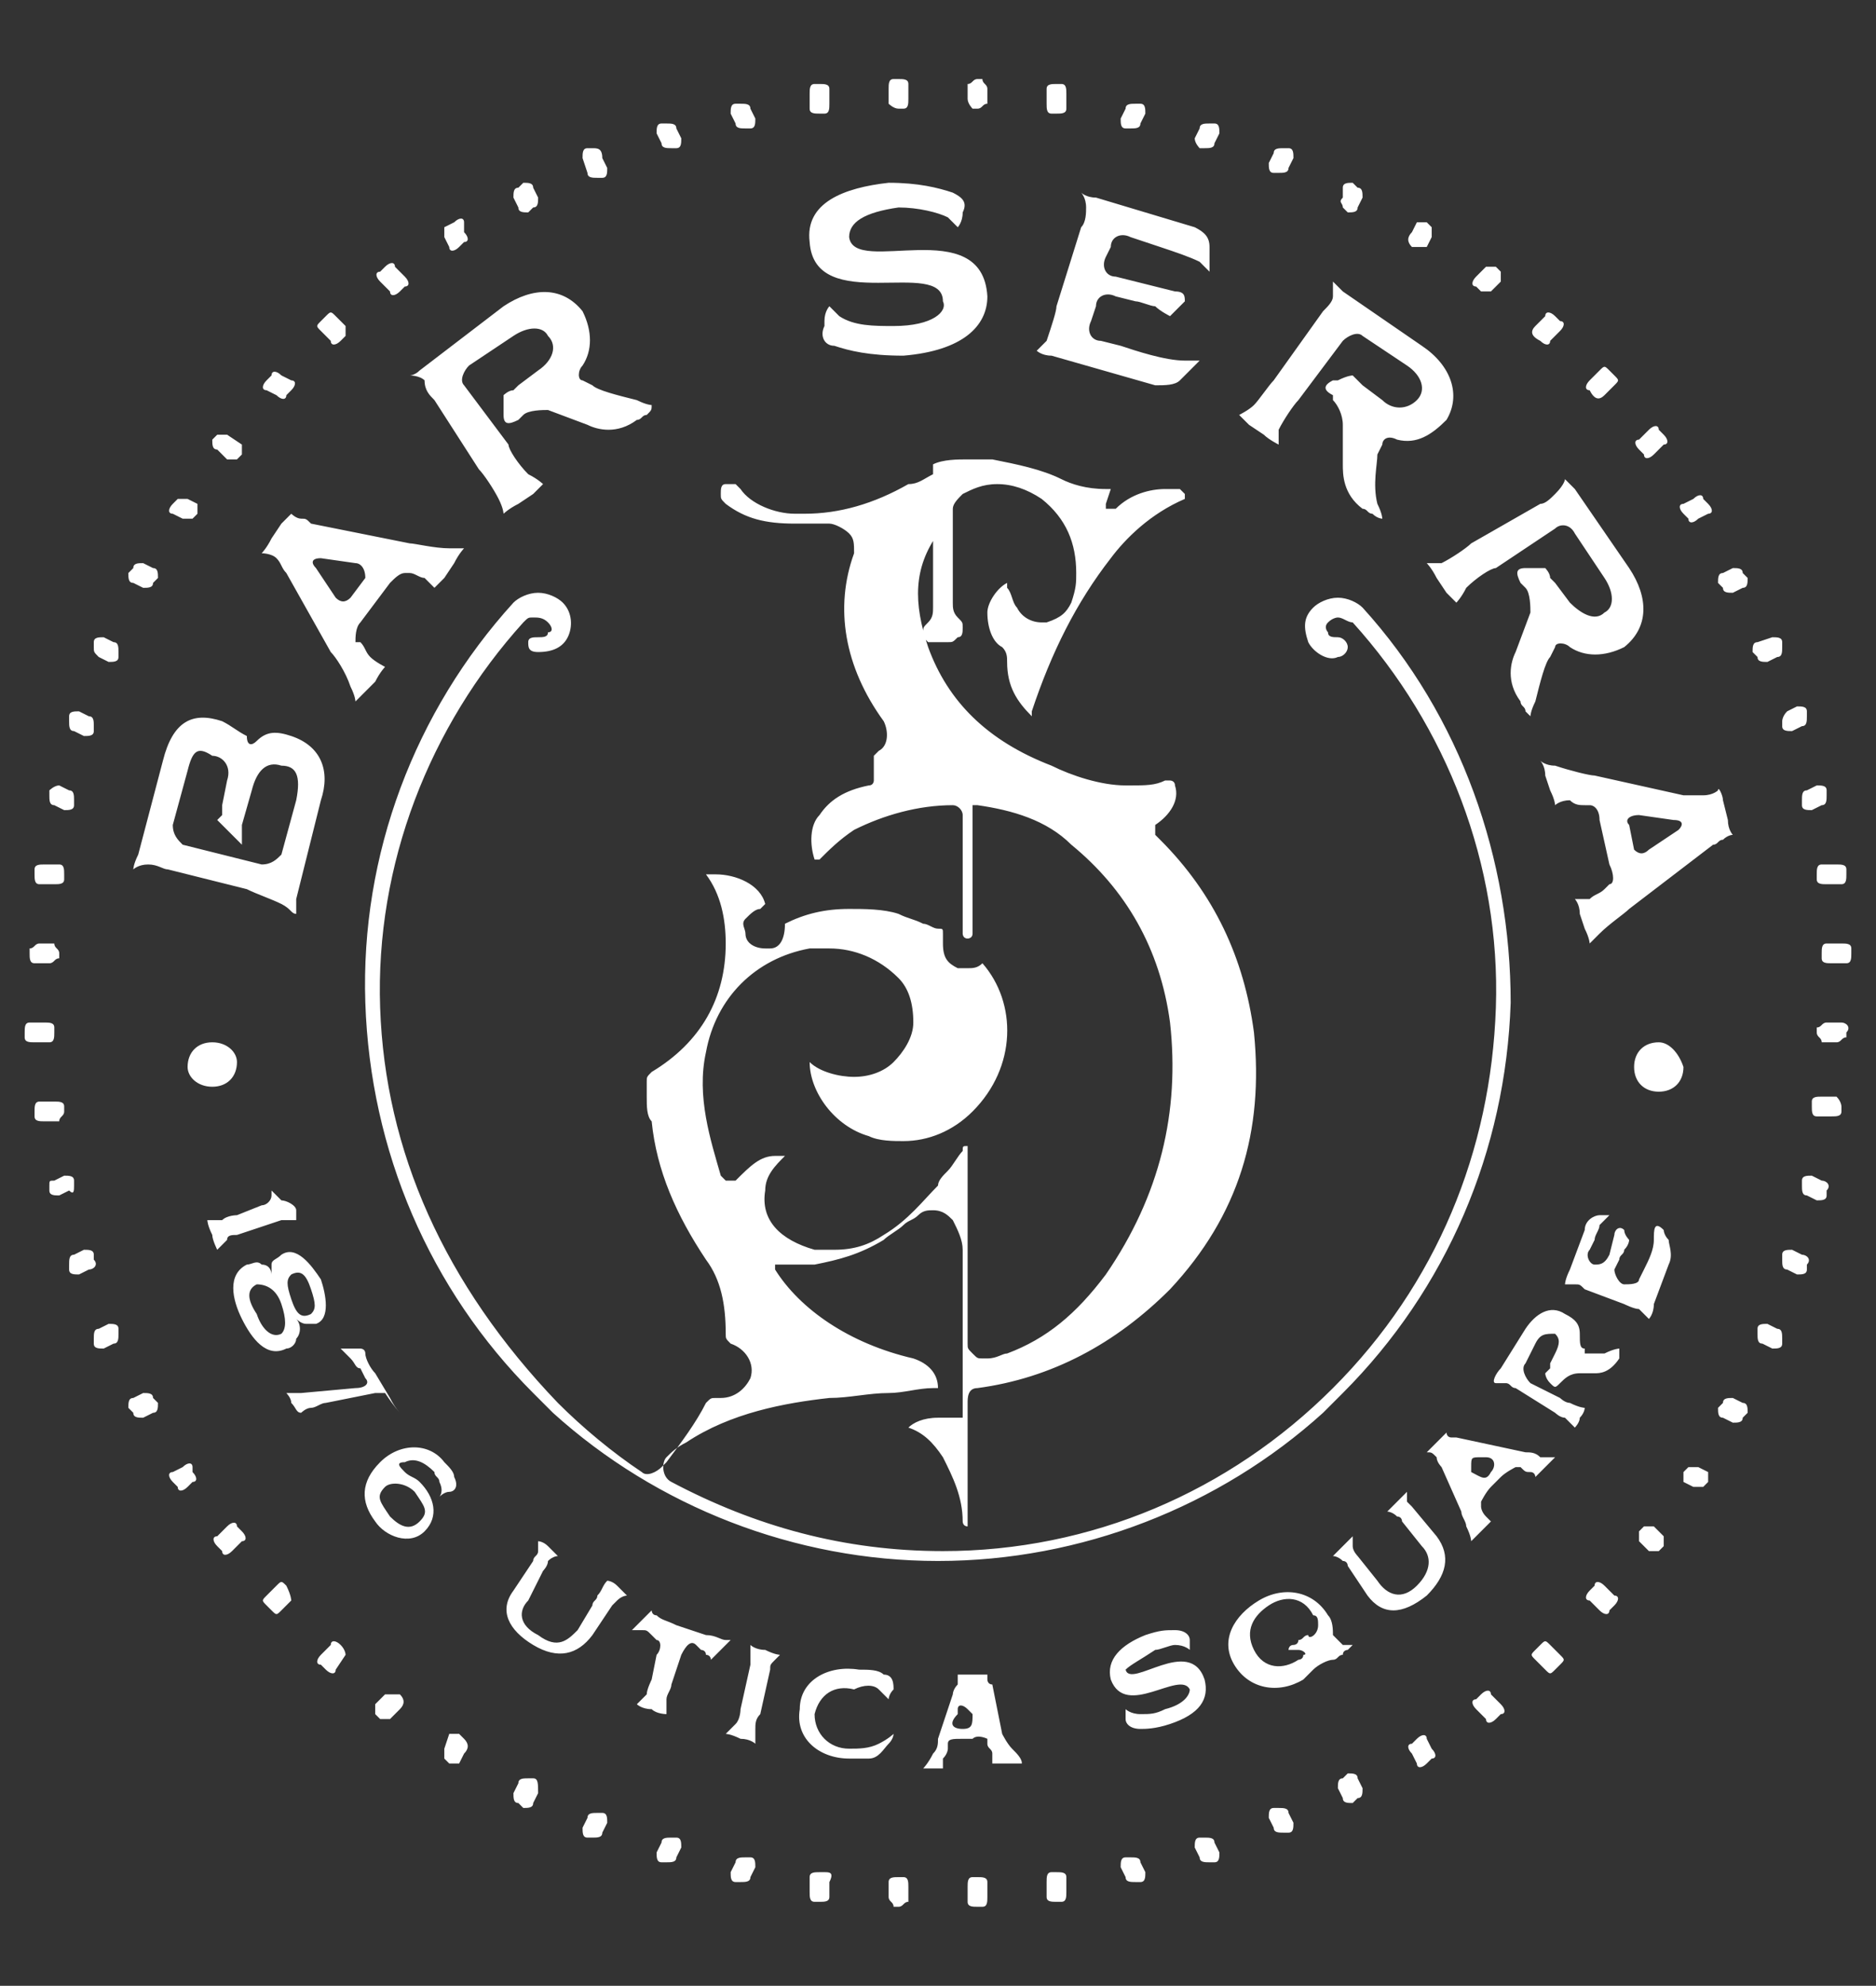 <?xml version="1.0" encoding="utf-8"?>
<!-- Generator: Adobe Illustrator 26.5.0, SVG Export Plug-In . SVG Version: 6.00 Build 0)  -->
<svg version="1.1" id="Layer_1" xmlns="http://www.w3.org/2000/svg" xmlns:xlink="http://www.w3.org/1999/xlink" x="0px" y="0px"
	 width="38px" height="40.2px" viewBox="0 0 38 40.2" style="enable-background:new 0 0 38 40.2;" xml:space="preserve">
<rect x="0" y="0" width="38" height="40.2" fill="#333333" stroke="none"/>
<style type="text/css">
	.st0{fill:#FFFFFF;}
</style>
<path class="st0" d="M37.3,22.4l0,0.1c0,0.1-0.1,0.1-0.2,0.1l-0.3,0c-0.1,0-0.1-0.1-0.1-0.2l0-0.1c0-0.1,0.1-0.1,0.2-0.1l0.3,0
	C37.3,22.3,37.3,22.4,37.3,22.4z M37.3,20.7l-0.3,0c-0.1,0-0.1,0.1-0.2,0.1l0,0.1c0,0.1,0.1,0.1,0.1,0.2l0.3,0
	c0.1,0,0.1-0.1,0.2-0.1l0-0.1C37.5,20.8,37.4,20.7,37.3,20.7z M37,19.1c-0.1,0-0.1,0.1-0.1,0.2l0,0.1c0,0.1,0.1,0.1,0.2,0.1l0.3,0
	c0.1,0,0.1-0.1,0.1-0.2l0-0.1c0-0.1-0.1-0.1-0.2-0.1L37,19.1z M36.8,17.7l0,0.1c0,0.1,0.1,0.1,0.2,0.1l0.3,0c0.1,0,0.1-0.1,0.1-0.2
	l0-0.1c0-0.1-0.1-0.1-0.2-0.1l-0.3,0C36.8,17.5,36.8,17.6,36.8,17.7z M36.5,16.2l0,0.1c0,0.1,0.1,0.1,0.2,0.1l0.2-0.1
	c0.1,0,0.1-0.1,0.1-0.2l0-0.1c0-0.1-0.1-0.1-0.2-0.1L36.6,16C36.5,16,36.5,16.1,36.5,16.2z M36.1,14.6l0,0.1c0,0.1,0.1,0.1,0.2,0.1
	l0.2-0.1c0.1,0,0.1-0.1,0.1-0.2l0-0.1c0-0.1-0.1-0.1-0.2-0.1l-0.2,0.1C36.1,14.5,36.1,14.6,36.1,14.6z M35.6,13.3
	c0,0.1,0.1,0.1,0.2,0.1l0.2-0.1c0.1,0,0.1-0.1,0.1-0.2l0-0.1c0-0.1-0.1-0.1-0.2-0.1L35.6,13c-0.1,0-0.1,0.1-0.1,0.2L35.6,13.3z
	 M34.9,11.9c0,0.1,0.1,0.1,0.2,0.1l0.2-0.1c0.1,0,0.1-0.1,0.1-0.2l-0.1-0.1c0-0.1-0.1-0.1-0.2-0.1l-0.2,0.1c-0.1,0-0.1,0.1-0.1,0.2
	L34.9,11.9z M34.2,10.5c0,0.1,0.1,0.1,0.2,0l0.2-0.1c0.1,0,0.1-0.1,0-0.2l-0.1-0.1c0-0.1-0.1-0.1-0.2,0l-0.2,0.1
	c-0.1,0-0.1,0.1,0,0.2L34.2,10.5z M33.3,9.2c0,0.1,0.1,0.1,0.2,0l0.2-0.2c0.1,0,0.1-0.1,0-0.2l-0.1-0.1c0-0.1-0.1-0.1-0.2,0
	l-0.2,0.2c-0.1,0-0.1,0.1,0,0.2L33.3,9.2z M32.2,7.9L32.2,7.9c0.1,0.2,0.2,0.2,0.3,0.1l0.2-0.2c0.1-0.1,0.1-0.1,0-0.2l-0.1-0.1
	c-0.1-0.1-0.1-0.1-0.2,0l-0.2,0.2C32.1,7.8,32.1,7.9,32.2,7.9z M31.2,6.9c0.1,0.1,0.2,0.1,0.2,0l0.2-0.2c0.1-0.1,0.1-0.2,0-0.2
	l-0.1-0.1c-0.1-0.1-0.2-0.1-0.2,0l-0.2,0.2C31,6.7,31,6.8,31.2,6.9L31.2,6.9z M29.9,5.8L30,5.9c0.1,0,0.2,0,0.2,0l0.2-0.2
	c0-0.1,0-0.2,0-0.2l-0.1-0.1c-0.1,0-0.2,0-0.2,0l-0.2,0.2C29.8,5.7,29.8,5.8,29.9,5.8z M28.6,5L28.7,5c0.1,0,0.2,0,0.2,0L29,4.8
	c0-0.1,0-0.2,0-0.2l-0.1-0.1c-0.1,0-0.2,0-0.2,0l-0.1,0.2C28.5,4.8,28.5,4.9,28.6,5z M27.2,4.2l0.1,0.1c0.1,0,0.2,0,0.2-0.1l0.1-0.2
	c0-0.1,0-0.2-0.1-0.2l-0.1-0.1c-0.1,0-0.2,0-0.2,0.1L27.2,4C27.1,4.1,27.2,4.1,27.2,4.2z M25.8,3.5l0.1,0c0.1,0,0.2,0,0.2-0.1
	l0.1-0.2c0-0.1,0-0.2-0.1-0.2L26,3c-0.1,0-0.2,0-0.2,0.1l-0.1,0.2C25.7,3.4,25.7,3.5,25.8,3.5z M24.3,3l0.1,0c0.1,0,0.2,0,0.2-0.1
	l0.1-0.2c0-0.1,0-0.2-0.1-0.2l-0.1,0c-0.1,0-0.2,0-0.2,0.1l-0.1,0.2C24.2,2.9,24.3,3,24.3,3z M22.8,2.6l0.1,0c0.1,0,0.2,0,0.2-0.1
	l0.1-0.2c0-0.1,0-0.2-0.1-0.2l-0.1,0c-0.1,0-0.2,0-0.2,0.1l-0.1,0.2C22.7,2.5,22.7,2.6,22.8,2.6z M21.3,2.3l0.1,0
	c0.1,0,0.2,0,0.2-0.1l0-0.3c0-0.1,0-0.2-0.1-0.2l-0.1,0c-0.1,0-0.2,0-0.2,0.1l0,0.3C21.2,2.2,21.2,2.3,21.3,2.3z M19.7,2.2l0.1,0
	c0.1,0,0.1-0.1,0.2-0.1l0-0.3c0-0.1-0.1-0.1-0.1-0.2l-0.1,0c-0.1,0-0.1,0.1-0.2,0.1l0,0.3C19.6,2.1,19.7,2.2,19.7,2.2z M18.2,2.2
	l0.1,0c0.1,0,0.1-0.1,0.1-0.2l0-0.3c0-0.1-0.1-0.1-0.2-0.1l-0.1,0c-0.1,0-0.1,0.1-0.1,0.2l0,0.3C18,2.1,18.1,2.2,18.2,2.2z
	 M16.4,2.2c0,0.1,0.1,0.1,0.2,0.1l0.1,0c0.1,0,0.1-0.1,0.1-0.2l0-0.3c0-0.1-0.1-0.1-0.2-0.1l-0.1,0c-0.1,0-0.1,0.1-0.1,0.2L16.4,2.2
	z M14.9,2.5c0,0.1,0.1,0.1,0.2,0.1l0.1,0c0.1,0,0.1-0.1,0.1-0.2l-0.1-0.2c0-0.1-0.1-0.1-0.2-0.1l-0.1,0c-0.1,0-0.1,0.1-0.1,0.2
	L14.9,2.5z M13.4,2.9C13.4,3,13.5,3,13.6,3l0.1,0c0.1,0,0.1-0.1,0.1-0.2l-0.1-0.2c0-0.1-0.1-0.1-0.2-0.1l-0.1,0
	c-0.1,0-0.1,0.1-0.1,0.2L13.4,2.9z M11.9,3.5c0,0.1,0.1,0.1,0.2,0.1l0.1,0c0.1,0,0.1-0.1,0.1-0.2l-0.1-0.2C12.2,3,12.1,3,12,3
	l-0.1,0c-0.1,0-0.1,0.1-0.1,0.2L11.9,3.5z M10.5,4.2c0,0.1,0.1,0.1,0.2,0.1l0.1-0.1c0.1,0,0.1-0.1,0.1-0.2l-0.1-0.2
	c0-0.1-0.1-0.1-0.2-0.1l-0.1,0.1c-0.1,0-0.1,0.1-0.1,0.2L10.5,4.2z M9.1,5c0,0.1,0.1,0.1,0.2,0l0.1-0.1c0.1,0,0.1-0.1,0-0.2L9.4,4.5
	c0-0.1-0.1-0.1-0.2,0L9,4.6C9,4.6,9,4.7,9,4.8L9.1,5z M7.9,5.9C7.9,6,8,6,8.1,5.9l0.1-0.1c0.1,0,0.1-0.1,0-0.2L8,5.4
	c0-0.1-0.1-0.1-0.2,0L7.7,5.5c-0.1,0-0.1,0.1,0,0.2L7.9,5.9z M6.7,6.9C6.7,7,6.8,7,6.9,6.9L7,6.8C7,6.8,7,6.7,7,6.6L6.8,6.4
	c-0.1-0.1-0.1-0.1-0.2,0L6.5,6.5c-0.1,0.1-0.1,0.1,0,0.2L6.7,6.9z M5.6,8c0.1,0.1,0.2,0.1,0.2,0l0.1-0.1c0.1-0.1,0.1-0.2,0-0.2
	L5.7,7.6c-0.1-0.1-0.2-0.1-0.2,0L5.4,7.7c-0.1,0.1-0.1,0.2,0,0.2L5.6,8z M4.4,9.1l0.2,0.2c0.1,0,0.2,0,0.2,0l0.1-0.1
	c0-0.1,0-0.2,0-0.2L4.6,8.8c-0.1,0-0.2,0-0.2,0L4.3,8.9C4.3,9,4.3,9.1,4.4,9.1z M3.5,10.4l0.2,0.1c0.1,0,0.2,0,0.2,0l0.1-0.1
	c0-0.1,0-0.2,0-0.2l-0.2-0.1c-0.1,0-0.2,0-0.2,0l-0.1,0.1C3.4,10.3,3.4,10.4,3.5,10.4z M2.7,11.8l0.2,0.1c0.1,0,0.2,0,0.2-0.1
	l0.1-0.1c0-0.1,0-0.2-0.1-0.2l-0.2-0.1c-0.1,0-0.2,0-0.2,0.1l-0.1,0.1C2.6,11.7,2.6,11.8,2.7,11.8z M2,13.3l0.2,0.1
	c0.1,0,0.2,0,0.2-0.1l0-0.1c0-0.1,0-0.2-0.1-0.2l-0.2-0.1c-0.1,0-0.2,0-0.2,0.1l0,0.1C1.9,13.2,1.9,13.2,2,13.3z M1.5,14.8l0.2,0.1
	c0.1,0,0.2,0,0.2-0.1l0-0.1c0-0.1,0-0.2-0.1-0.2l-0.2-0.1c-0.1,0-0.2,0-0.2,0.1l0,0.1C1.4,14.7,1.4,14.8,1.5,14.8z M1.1,16.3
	l0.2,0.1c0.1,0,0.2,0,0.2-0.1l0-0.1c0-0.1,0-0.2-0.1-0.2l-0.2-0.1C1.1,15.9,1,16,1,16l0,0.1C1,16.2,1,16.3,1.1,16.3z M0.8,17.9
	l0.3,0c0.1,0,0.2,0,0.2-0.1l0-0.1c0-0.1,0-0.2-0.1-0.2l-0.3,0c-0.1,0-0.2,0-0.2,0.1l0,0.1C0.7,17.8,0.7,17.9,0.8,17.9z M0.7,19.5
	l0.3,0c0.1,0,0.1-0.1,0.2-0.1l0-0.1c0-0.1-0.1-0.1-0.1-0.2l-0.3,0c-0.1,0-0.1,0.1-0.2,0.1l0,0.1C0.6,19.4,0.6,19.5,0.7,19.5z
	 M1,21.1c0.1,0,0.1-0.1,0.1-0.2l0-0.1c0-0.1-0.1-0.1-0.2-0.1l-0.3,0c-0.1,0-0.1,0.1-0.1,0.2l0,0.1c0,0.1,0.1,0.1,0.2,0.1L1,21.1z
	 M1.3,22.5l0-0.1c0-0.1-0.1-0.1-0.2-0.1l-0.3,0c-0.1,0-0.1,0.1-0.1,0.2l0,0.1c0,0.1,0.1,0.1,0.2,0.1l0.3,0
	C1.2,22.6,1.3,22.6,1.3,22.5z M1.5,24l0-0.1c0-0.1-0.1-0.1-0.2-0.1l-0.2,0.1C1,23.9,1,23.9,1,24l0,0.1c0,0.1,0.1,0.1,0.2,0.1
	l0.2-0.1C1.5,24.2,1.5,24.1,1.5,24z M1.9,25.5l0-0.1c0-0.1-0.1-0.1-0.2-0.1l-0.2,0.1c-0.1,0-0.1,0.1-0.1,0.2l0,0.1
	c0,0.1,0.1,0.1,0.2,0.1l0.2-0.1C1.9,25.7,2,25.6,1.9,25.5z M2.4,26.9c0-0.1-0.1-0.1-0.2-0.1L2,26.9c-0.1,0-0.1,0.1-0.1,0.2l0,0.1
	c0,0.1,0.1,0.1,0.2,0.1l0.2-0.1c0.1,0,0.1-0.1,0.1-0.2L2.4,26.9z M3.1,28.3c0-0.1-0.1-0.1-0.2-0.1l-0.2,0.1c-0.1,0-0.1,0.1-0.1,0.2
	l0.1,0.1c0,0.1,0.1,0.1,0.2,0.1l0.2-0.1c0.1,0,0.1-0.1,0.1-0.2L3.1,28.3z M3.9,29.7c0-0.1-0.1-0.1-0.2,0l-0.2,0.1
	c-0.1,0-0.1,0.1,0,0.2l0.1,0.1c0,0.1,0.1,0.1,0.2,0L3.9,30c0.1,0,0.1-0.1,0-0.2L3.9,29.7z M4.8,30.9c0-0.1-0.1-0.1-0.2,0l-0.2,0.2
	c-0.1,0-0.1,0.1,0,0.2l0.1,0.1c0,0.1,0.1,0.1,0.2,0l0.2-0.2c0.1,0,0.1-0.1,0-0.2L4.8,30.9z M5.8,32.1c-0.1-0.1-0.1-0.1-0.2,0
	l-0.2,0.2c-0.1,0.1-0.1,0.1,0,0.2l0.1,0.1c0.1,0.1,0.1,0.1,0.2,0l0.2-0.2C5.9,32.4,5.9,32.3,5.8,32.1L5.8,32.1z M6.9,33.3
	c-0.1-0.1-0.2-0.1-0.2,0l-0.2,0.2c-0.1,0.1-0.1,0.2,0,0.2l0.1,0.1c0.1,0.1,0.2,0.1,0.2,0L7,33.5C7,33.5,7,33.4,6.9,33.3L6.9,33.3z
	 M8.1,34.3L8,34.3c-0.1,0-0.2,0-0.2,0l-0.2,0.2c0,0.1,0,0.2,0,0.2l0.1,0.1c0.1,0,0.2,0,0.2,0l0.2-0.2C8.2,34.5,8.2,34.4,8.1,34.3z
	 M9.4,35.2l-0.1-0.1c-0.1,0-0.2,0-0.2,0L9,35.4c0,0.1,0,0.2,0,0.2l0.1,0.1c0.1,0,0.2,0,0.2,0l0.1-0.2C9.5,35.4,9.5,35.3,9.4,35.2
	L9.4,35.2z M10.8,36L10.7,36c-0.1,0-0.2,0-0.2,0.1l-0.1,0.2c0,0.1,0,0.2,0.1,0.2l0.1,0.1c0.1,0,0.2,0,0.2-0.1l0.1-0.2
	C10.9,36.1,10.9,36,10.8,36z M12.2,36.7l-0.1,0c-0.1,0-0.2,0-0.2,0.1l-0.1,0.2c0,0.1,0,0.2,0.1,0.2l0.1,0c0.1,0,0.2,0,0.2-0.1
	l0.1-0.2C12.3,36.8,12.3,36.7,12.2,36.7z M13.7,37.2l-0.1,0c-0.1,0-0.2,0-0.2,0.1l-0.1,0.2c0,0.1,0,0.2,0.1,0.2l0.1,0
	c0.1,0,0.2,0,0.2-0.1l0.1-0.2C13.8,37.3,13.8,37.2,13.7,37.2z M15.2,37.6l-0.1,0c-0.1,0-0.2,0-0.2,0.1l-0.1,0.2c0,0.1,0,0.2,0.1,0.2
	l0.1,0c0.1,0,0.2,0,0.2-0.1l0.1-0.2C15.3,37.7,15.3,37.6,15.2,37.6z M16.7,37.9l-0.1,0c-0.1,0-0.2,0-0.2,0.1l0,0.3
	c0,0.1,0,0.2,0.1,0.2l0.1,0c0.1,0,0.2,0,0.2-0.1l0-0.3C16.9,37.9,16.8,37.9,16.7,37.9z M18.3,38l-0.1,0C18.1,38,18,38,18,38.1l0,0.3
	c0,0.1,0.1,0.1,0.1,0.2l0.1,0c0.1,0,0.1-0.1,0.2-0.1l0-0.3C18.4,38.1,18.4,38,18.3,38z M19.8,38l-0.1,0c-0.1,0-0.1,0.1-0.1,0.2
	l0,0.3c0,0.1,0.1,0.1,0.2,0.1l0.1,0c0.1,0,0.1-0.1,0.1-0.2l0-0.3C20,38,19.9,38,19.8,38z M21.6,38c0-0.1-0.1-0.1-0.2-0.1l-0.1,0
	c-0.1,0-0.1,0.1-0.1,0.2l0,0.3c0,0.1,0.1,0.1,0.2,0.1l0.1,0c0.1,0,0.1-0.1,0.1-0.2L21.6,38z M23.1,37.7c0-0.1-0.1-0.1-0.2-0.1
	l-0.1,0c-0.1,0-0.1,0.1-0.1,0.2l0.1,0.2c0,0.1,0.1,0.1,0.2,0.1l0.1,0c0.1,0,0.1-0.1,0.1-0.2L23.1,37.7z M24.6,37.3
	c0-0.1-0.1-0.1-0.2-0.1l-0.1,0c-0.1,0-0.1,0.1-0.1,0.2l0.1,0.2c0,0.1,0.1,0.1,0.2,0.1l0.1,0c0.1,0,0.1-0.1,0.1-0.2L24.6,37.3z
	 M26.1,36.7c0-0.1-0.1-0.1-0.2-0.1l-0.1,0c-0.1,0-0.1,0.1-0.1,0.2l0.1,0.2c0,0.1,0.1,0.1,0.2,0.1l0.1,0c0.1,0,0.1-0.1,0.1-0.2
	L26.1,36.7z M27.5,36c0-0.1-0.1-0.1-0.2-0.1L27.2,36c-0.1,0-0.1,0.1-0.1,0.2l0.1,0.2c0,0.1,0.1,0.1,0.2,0.1l0.1-0.1
	c0.1,0,0.1-0.1,0.1-0.2L27.5,36z M28.9,35.2c0-0.1-0.1-0.1-0.2,0l-0.1,0.1c-0.1,0-0.1,0.1,0,0.2l0.1,0.2c0,0.1,0.1,0.1,0.2,0
	l0.1-0.1c0.1,0,0.1-0.1,0-0.2L28.9,35.2z M30.2,34.3c0-0.1-0.1-0.1-0.2,0l-0.1,0.1c-0.1,0-0.1,0.1,0,0.2l0.2,0.2
	c0,0.1,0.1,0.1,0.2,0l0.1-0.1c0.1,0,0.1-0.1,0-0.2L30.2,34.3z M31.4,33.3c-0.1-0.1-0.1-0.1-0.2,0l-0.1,0.1c-0.1,0.1-0.1,0.1,0,0.2
	l0.2,0.2c0.1,0.1,0.1,0.1,0.2,0l0.1-0.1c0.1-0.1,0.1-0.1,0-0.2L31.4,33.3z M32.5,32.1c-0.1-0.1-0.2-0.1-0.2,0l-0.1,0.1
	c-0.1,0.1-0.1,0.2,0,0.2l0.2,0.2c0.1,0.1,0.2,0.1,0.2,0l0.1-0.1c0.1-0.1,0.1-0.2,0-0.2L32.5,32.1z M33.7,31.1l-0.2-0.2
	c-0.1,0-0.2,0-0.2,0l-0.1,0.1c0,0.1,0,0.2,0,0.2l0.2,0.2c0.1,0,0.2,0,0.2,0l0.1-0.1C33.7,31.2,33.7,31.1,33.7,31.1z M34.6,29.8
	l-0.2-0.1c-0.1,0-0.2,0-0.2,0l-0.1,0.1c0,0.1,0,0.2,0,0.2l0.2,0.1c0.1,0,0.2,0,0.2,0l0.1-0.1C34.6,29.9,34.6,29.8,34.6,29.8z
	 M35.3,28.4l-0.2-0.1c-0.1,0-0.2,0-0.2,0.1l-0.1,0.1c0,0.1,0,0.2,0.1,0.2l0.2,0.1c0.1,0,0.2,0,0.2-0.1l0.1-0.1
	C35.4,28.5,35.4,28.4,35.3,28.4z M36,26.9l-0.2-0.1c-0.1,0-0.2,0-0.2,0.1l0,0.1c0,0.1,0,0.2,0.1,0.2l0.2,0.1c0.1,0,0.2,0,0.2-0.1
	l0-0.1C36.1,27,36.1,26.9,36,26.9z M36.5,25.4l-0.2-0.1c-0.1,0-0.2,0-0.2,0.1l0,0.1c0,0.1,0,0.2,0.1,0.2l0.2,0.1
	c0.1,0,0.2,0,0.2-0.1l0-0.1C36.7,25.5,36.6,25.4,36.5,25.4z M36.9,23.9l-0.2-0.1c-0.1,0-0.2,0-0.2,0.1l0,0.1c0,0.1,0,0.2,0.1,0.2
	l0.2,0.1c0.1,0,0.2,0,0.2-0.1l0-0.1C37.1,24,37,23.9,36.9,23.9z M5.7,18.3C5.5,18.2,5.2,18.1,5,18l-1.6-0.4c-0.1,0-0.2-0.1-0.4-0.1
	c-0.2,0-0.3,0.1-0.3,0.1c0,0,0-0.1,0.1-0.3l0.5-1.9c0.2-0.8,0.6-1,1.2-0.8c0.2,0.1,0.3,0.2,0.5,0.3C5,15.1,5.1,15.1,5.2,15
	c0.2-0.2,0.4-0.2,0.7-0.1c0.6,0.2,0.8,0.7,0.6,1.3l-0.5,2C6,18.3,6,18.5,6,18.5C5.9,18.5,5.9,18.4,5.7,18.3L5.7,18.3z M3.8,15.6
	l-0.3,1.1c0,0.2,0.1,0.3,0.2,0.4l1.6,0.4c0.2,0,0.3-0.1,0.4-0.2L6,16.2c0.1-0.5,0-0.7-0.3-0.7c-0.3-0.1-0.5,0.1-0.6,0.5l-0.2,0.7
	c0,0.1,0,0.1,0,0.2c0,0.1,0,0.2,0,0.2c0,0-0.1-0.1-0.2-0.2l-0.1-0.1c-0.1-0.1-0.2-0.2-0.2-0.2c0,0,0.1-0.1,0.1-0.1c0,0,0-0.1,0-0.2
	l0.1-0.5c0.1-0.3-0.1-0.5-0.3-0.5C4,15.1,3.9,15.2,3.8,15.6L3.8,15.6z M5.8,11.6c-0.1-0.1-0.1-0.2-0.2-0.3c-0.1-0.1-0.3-0.1-0.3-0.1
	c0,0,0.1-0.1,0.2-0.3l0.2-0.3c0.1-0.1,0.2-0.2,0.2-0.2c0,0,0.1,0.1,0.2,0.1c0.1,0,0.1,0,0.2,0.1l2,0.4c0.1,0,0.5,0.1,0.8,0.1
	c0.2,0,0.3,0,0.3,0c0,0-0.1,0.1-0.2,0.3l-0.2,0.3c-0.1,0.1-0.2,0.2-0.2,0.2c0,0-0.1-0.1-0.2-0.2c-0.1,0-0.2-0.1-0.3-0.1l-0.1,0
	c-0.1,0-0.2,0.1-0.3,0.2l-0.6,0.8c-0.1,0.1-0.1,0.3-0.1,0.4L7.3,13c0.1,0.1,0.1,0.2,0.2,0.3c0.1,0.1,0.3,0.2,0.3,0.2
	c0,0-0.1,0.1-0.2,0.3L7.4,14c-0.1,0.1-0.2,0.2-0.2,0.2s0-0.1-0.1-0.3c-0.1-0.3-0.3-0.6-0.4-0.7L5.8,11.6L5.8,11.6z M7.2,11.4
	l-0.7-0.1c-0.2,0-0.2,0.1-0.1,0.2l0.4,0.6c0.1,0.1,0.2,0.1,0.3,0l0.3-0.4C7.4,11.5,7.3,11.4,7.2,11.4z M9.7,9.5
	c0.1,0.1,0.3,0.4,0.4,0.6c0.1,0.2,0.1,0.3,0.1,0.3c0,0,0.1-0.1,0.3-0.2l0.3-0.2C10.9,9.9,11,9.8,11,9.8c0,0-0.1-0.1-0.3-0.2
	c-0.2-0.2-0.4-0.5-0.4-0.6L9.4,7.8C9.3,7.7,9.4,7.5,9.5,7.4l0.9-0.6c0.3-0.2,0.6-0.2,0.7,0c0.2,0.2,0.1,0.5-0.2,0.7l-0.4,0.3
	c0,0-0.1,0.1-0.1,0.1c-0.1,0-0.2,0.1-0.2,0.1c0,0,0,0.1,0,0.3l0,0.1c0,0.2,0.1,0.2,0.3,0.1l0.1-0.1c0.1-0.1,0.4-0.1,0.5-0.1l0.8,0.3
	c0.2,0.1,0.6,0.2,1-0.1c0.1,0,0.1-0.1,0.2-0.1c0.1-0.1,0.1-0.1,0.1-0.2c0,0-0.1,0-0.3-0.1c-0.4-0.1-0.8-0.2-0.9-0.3l-0.2-0.1
	c-0.1,0-0.1-0.2,0-0.3c0.2-0.3,0.2-0.7,0-1.1c-0.4-0.5-1-0.5-1.6-0.1L8.5,7.5C8.4,7.6,8.3,7.6,8.3,7.6c0,0,0.2,0,0.3,0.1
	C8.6,7.9,8.7,8,8.8,8.1L9.7,9.5L9.7,9.5z M18.1,6.6c-0.4,0-0.8,0-1.1-0.2c-0.1-0.1-0.2-0.2-0.2-0.2c0,0-0.1,0.1-0.1,0.3l0,0.1
	c-0.1,0.2,0,0.4,0.2,0.4c0.3,0.1,0.7,0.2,1.4,0.2c1.2-0.1,1.7-0.6,1.7-1.2c-0.1-1.7-2.7-0.4-2.8-1.2c0-0.3,0.3-0.5,1-0.6
	c0.4,0,0.8,0.1,1,0.2c0.1,0.1,0.2,0.2,0.2,0.2c0,0,0.1-0.1,0.1-0.3l0,0c0.1-0.2,0-0.3-0.2-0.4c-0.3-0.1-0.7-0.2-1.3-0.2
	c-0.9,0.1-1.7,0.4-1.6,1.2c0.1,1.5,2.7,0.3,2.7,1.2C19.2,6.3,18.9,6.6,18.1,6.6L18.1,6.6z M24.3,7.3c0,0-0.2,0-0.3,0
	c-0.4,0-1-0.2-1.3-0.3l-0.4-0.1c-0.2,0-0.3-0.2-0.2-0.4l0.1-0.3c0-0.2,0.2-0.3,0.4-0.2l0.4,0.1c0.1,0,0.3,0.1,0.4,0.1
	c0.1,0.1,0.3,0.2,0.3,0.2c0,0,0.1-0.1,0.2-0.2l0.1-0.1C24,6,24,5.9,23.8,5.9l-1.2-0.3c-0.2,0-0.3-0.2-0.2-0.4l0.1-0.2
	c0-0.2,0.2-0.3,0.4-0.2l0.6,0.2c0.3,0.1,0.6,0.2,0.8,0.3c0.1,0.1,0.2,0.2,0.2,0.2c0,0,0-0.1,0-0.3V5c0-0.2-0.1-0.3-0.3-0.4L22.2,4
	c-0.2,0-0.3-0.1-0.3-0.1c0,0,0.1,0.1,0.1,0.3c0,0.1,0,0.3-0.1,0.4l-0.5,1.6c0,0.1-0.1,0.4-0.2,0.7C21.1,7,21,7.1,21,7.1
	c0,0,0.1,0.1,0.3,0.1l2.1,0.6c0.2,0,0.4,0,0.5-0.1l0.2-0.2C24.2,7.4,24.3,7.3,24.3,7.3L24.3,7.3z M25.9,8.7c0.1-0.2,0.3-0.5,0.4-0.6
	l0.9-1.2c0.1-0.1,0.3-0.2,0.4-0.1l0.9,0.6c0.3,0.2,0.4,0.5,0.2,0.7c-0.2,0.2-0.5,0.2-0.7,0l-0.4-0.3c0,0-0.1-0.1-0.1-0.1
	c-0.1-0.1-0.1-0.1-0.1-0.1c0,0-0.1,0-0.3,0.1l-0.1,0c-0.2,0.1-0.2,0.2,0,0.3L27,8.1c0.1,0.1,0.2,0.3,0.2,0.5l0,0.8
	c0,0.2,0,0.6,0.4,0.9c0.1,0,0.1,0.1,0.2,0.1c0.1,0.1,0.2,0.1,0.2,0.1c0,0,0-0.1-0.1-0.3c-0.1-0.4,0-0.8,0-1L28,9
	c0-0.1,0.1-0.2,0.3-0.1c0.4,0.1,0.7-0.1,1-0.4C29.6,8,29.4,7.4,28.8,7l-1.6-1.1C27.1,5.8,27,5.7,27,5.7c0,0,0,0.2,0,0.3
	c0,0.1-0.1,0.2-0.2,0.3l-1,1.4c-0.1,0.1-0.3,0.4-0.4,0.5c-0.1,0.1-0.3,0.2-0.3,0.2c0,0,0.1,0.1,0.2,0.2l0.3,0.2
	C25.7,8.9,25.9,9,25.9,9C25.9,9,25.9,8.8,25.9,8.7L25.9,8.7z M28.9,11.4c0,0,0.1,0.1,0.2,0.3l0.2,0.3c0.1,0.1,0.2,0.2,0.2,0.2
	c0,0,0.1-0.1,0.2-0.3c0.2-0.2,0.5-0.4,0.6-0.4l1.2-0.8c0.1-0.1,0.3-0.1,0.4,0.1l0.6,0.9c0.2,0.3,0.2,0.6,0,0.7
	c-0.2,0.2-0.5,0-0.7-0.2l-0.3-0.4c0,0-0.1-0.1-0.1-0.1c0-0.1-0.1-0.2-0.1-0.2c0,0-0.1,0-0.3,0l-0.1,0c-0.2,0-0.2,0.1-0.1,0.3
	l0.1,0.1c0.1,0.1,0.1,0.4,0.1,0.5l-0.3,0.8c-0.1,0.2-0.2,0.6,0.1,1c0,0.1,0.1,0.1,0.1,0.2c0.1,0.1,0.1,0.1,0.1,0.1
	c0,0,0-0.1,0.1-0.3c0.1-0.4,0.2-0.8,0.3-0.9l0.1-0.2c0-0.1,0.2-0.1,0.3,0c0.3,0.2,0.7,0.2,1.1,0c0.5-0.4,0.5-1,0.1-1.6l-1.1-1.6
	c-0.1-0.1-0.2-0.2-0.2-0.2c0,0,0,0.1-0.2,0.3c-0.1,0.1-0.2,0.2-0.3,0.2L29.8,11c-0.1,0.1-0.4,0.3-0.6,0.4
	C29,11.4,28.9,11.4,28.9,11.4L28.9,11.4z M34.9,16.2l0.1,0.4c0,0.2,0.1,0.3,0.1,0.3c0,0-0.1,0-0.2,0.1c-0.1,0-0.1,0.1-0.2,0.1
	L33,18.4c-0.1,0.1-0.4,0.3-0.6,0.5c-0.1,0.1-0.2,0.2-0.2,0.2c0,0,0-0.1-0.1-0.3L32,18.5c0-0.2-0.1-0.3-0.1-0.3c0,0,0.2,0,0.3,0
	c0.1-0.1,0.2-0.1,0.3-0.2l0.1-0.1c0.1,0,0.1-0.2,0-0.4l-0.2-0.9c0-0.2-0.1-0.3-0.2-0.3l-0.1,0c-0.1,0-0.2,0-0.3-0.1
	c-0.2,0-0.3,0.1-0.3,0.1c0,0,0-0.1-0.1-0.3l-0.1-0.3c0-0.2-0.1-0.3-0.1-0.3c0,0,0.1,0.1,0.3,0.1c0.3,0.1,0.7,0.2,0.8,0.2l1.8,0.4
	c0.1,0,0.2,0,0.4,0c0.2,0,0.3-0.1,0.3-0.1C34.8,15.9,34.9,16.1,34.9,16.2L34.9,16.2z M33.4,17.2l0.6-0.4c0.1-0.1,0.1-0.2-0.1-0.2
	l-0.7-0.1c-0.2,0-0.3,0.1-0.2,0.2l0.1,0.5C33.2,17.3,33.3,17.3,33.4,17.2L33.4,17.2z M5.8,24.7c0.1,0,0.2,0,0.2,0c0,0,0-0.1,0-0.2
	c0-0.1-0.2-0.2-0.3-0.2c-0.1-0.1-0.2-0.2-0.2-0.2c0,0,0,0.1,0,0.1c0,0.1-0.1,0.2-0.2,0.2l-0.5,0.2c0,0-0.2,0-0.3,0.1
	c-0.2,0-0.3,0-0.3,0c0,0,0,0.1,0.1,0.3c0,0.1,0.1,0.3,0.1,0.3c0,0,0.1-0.1,0.2-0.2C4.6,25,4.7,25,4.8,25l0.9-0.3
	C5.7,24.7,5.7,24.7,5.8,24.7L5.8,24.7z M6,27.1c0,0.1-0.1,0.2-0.2,0.2c-0.4,0.2-0.7-0.2-0.9-0.6c-0.2-0.4-0.3-0.9,0.1-1.1
	c0.1,0,0.2-0.1,0.3,0c0.2,0,0.2,0.2,0.2,0.2c0,0,0-0.1,0-0.2c0-0.1,0.1-0.1,0.2-0.2c0.3-0.2,0.6,0.2,0.8,0.5
	c0.1,0.3,0.2,0.8-0.1,0.9c-0.1,0-0.2,0-0.2,0c-0.1,0-0.2-0.1-0.2-0.1C6.1,26.8,6.1,27,6,27.1L6,27.1z M5.7,26.4
	C5.6,26.1,5.4,26,5.2,26c-0.2,0.1-0.2,0.3,0,0.6c0.1,0.3,0.3,0.5,0.5,0.4C5.8,26.9,5.8,26.7,5.7,26.4L5.7,26.4z M5.9,26.3
	c0.1,0.3,0.2,0.4,0.4,0.3c0.1-0.1,0.1-0.2,0-0.5c-0.1-0.3-0.2-0.4-0.4-0.3C5.8,25.9,5.8,26,5.9,26.3z M8.1,28.6c0,0-0.1-0.1-0.2-0.3
	l-0.3-0.5c-0.1-0.1-0.2-0.3-0.2-0.4c0-0.1-0.1-0.1-0.1-0.1c0,0-0.1,0-0.2,0c-0.1,0-0.2,0-0.2,0c0,0,0.1,0.1,0.2,0.2
	c0.1,0.1,0.1,0.2,0.2,0.2l0.1,0.2c0.1,0.1,0,0.2-0.2,0.2l-1.1,0.1c-0.2,0-0.3,0-0.3,0c0,0,0.1,0.1,0.1,0.2c0.1,0.1,0.1,0.2,0.2,0.2
	c0,0,0.1-0.1,0.2-0.1c0.1,0,0.2-0.1,0.3-0.1l1-0.2c0.1,0,0.1,0,0.2,0C8,28.5,8.1,28.6,8.1,28.6L8.1,28.6z M7.7,29.6
	c0.4-0.4,1-0.4,1.3,0c0.1,0.1,0.2,0.2,0.2,0.3c0.1,0.2,0,0.3-0.1,0.3c-0.1,0-0.2,0.1-0.2,0.1c0,0,0.1-0.1,0-0.3
	c0-0.1-0.1-0.1-0.1-0.2c-0.2-0.2-0.4-0.3-0.6-0.2c-0.2,0-0.1,0.1,0,0.2c0.1,0.1,0.2,0.1,0.3,0.2c0.3,0.3,0.4,0.7,0.1,1
	c-0.3,0.3-0.8,0.1-1-0.2C7.3,30.4,7.3,30,7.7,29.6L7.7,29.6z M7.8,30.1c-0.2,0.2-0.1,0.3,0.1,0.6c0.2,0.2,0.4,0.3,0.6,0.1
	c0.2-0.2,0.1-0.3-0.1-0.6C8.2,30,7.9,30,7.8,30.1L7.8,30.1z M12.1,32.3c0,0.1-0.1,0.1-0.1,0.2L11.7,33c-0.2,0.2-0.4,0.4-0.8,0.1
	c-0.4-0.2-0.4-0.5-0.2-0.7l0.3-0.6c0,0,0.1-0.1,0.1-0.2c0.1-0.1,0.2-0.1,0.2-0.1c0,0-0.1-0.1-0.2-0.2c-0.1-0.1-0.2-0.1-0.2-0.1
	c0,0,0,0.1,0,0.2c0,0.1-0.1,0.1-0.1,0.2l-0.4,0.6c-0.3,0.4-0.1,0.8,0.4,1.1c0.5,0.3,0.9,0.2,1.2-0.2l0.4-0.6c0,0,0.1-0.1,0.1-0.1
	c0.1-0.1,0.2-0.1,0.2-0.1c0,0-0.1-0.1-0.2-0.2c-0.1-0.1-0.2-0.1-0.2-0.1C12.2,32.1,12.2,32.2,12.1,32.3L12.1,32.3z M14.7,33.2
	c-0.1,0-0.2-0.1-0.4-0.1l-0.6-0.2c-0.2-0.1-0.3-0.1-0.4-0.2c-0.1,0-0.1-0.1-0.1-0.1c0,0-0.1,0.1-0.2,0.2c-0.1,0.1-0.2,0.2-0.2,0.2
	c0,0,0.1,0,0.2,0c0.1,0,0.1,0,0.2,0.1l0.1,0.1c0.1,0,0.1,0.2,0,0.3L13.2,34c0,0-0.1,0.2-0.1,0.3c-0.1,0.1-0.2,0.2-0.2,0.2
	c0,0,0.1,0.1,0.3,0.1c0.1,0.1,0.3,0.1,0.3,0.1c0,0,0-0.1,0-0.3c0-0.1,0.1-0.2,0.1-0.3l0.2-0.6c0.1-0.2,0.2-0.3,0.3-0.2l0.1,0.1
	c0,0,0.1,0,0.1,0.1c0.1,0,0.1,0.1,0.1,0.1c0,0,0.1-0.1,0.2-0.2c0.1-0.1,0.2-0.2,0.2-0.2C14.8,33.2,14.7,33.2,14.7,33.2L14.7,33.2z
	 M15.2,33.5c0,0.1,0,0.1,0,0.2L15,34.6c0,0,0,0.2-0.1,0.3c-0.1,0.1-0.2,0.2-0.2,0.2c0,0,0.1,0,0.3,0.1c0.2,0,0.3,0.1,0.3,0.1
	c0,0,0-0.1,0-0.3c0-0.1,0-0.2,0.1-0.3l0.2-0.9c0-0.1,0-0.1,0.1-0.2c0.1-0.1,0.1-0.1,0.1-0.1c0,0-0.1,0-0.3-0.1
	c-0.2,0-0.3-0.1-0.3-0.1C15.2,33.4,15.2,33.4,15.2,33.5L15.2,33.5z M17.8,34.2c0.1,0.1,0.2,0.2,0.2,0.2c0,0,0-0.1,0.1-0.2
	c0-0.1,0-0.3-0.2-0.3c-0.1-0.1-0.3-0.1-0.5-0.1c-0.6-0.1-1.2,0.2-1.2,0.8c-0.1,0.6,0.4,1,1,1c0.1,0,0.2,0,0.4,0
	c0.2,0,0.3-0.2,0.4-0.3c0.1-0.1,0.1-0.2,0.1-0.2c0,0-0.1,0.1-0.3,0.2c-0.2,0.1-0.4,0.1-0.6,0.1c-0.4,0-0.7-0.3-0.7-0.7
	c0.1-0.4,0.4-0.6,0.8-0.5C17.5,34.1,17.7,34.1,17.8,34.2L17.8,34.2z M20.3,35.1c0,0,0.1,0.2,0.2,0.3c0.1,0.1,0.2,0.2,0.2,0.3
	c0,0-0.1,0-0.3,0c-0.1,0-0.3,0-0.3,0c0,0,0-0.1,0-0.2c0-0.1-0.1-0.1-0.1-0.2l0-0.1c0,0-0.2-0.1-0.3,0l-0.2,0c-0.2,0-0.3,0-0.3,0.1
	l0,0.1c0,0,0,0.1-0.1,0.2c0,0.1,0,0.2,0,0.2c0,0-0.1,0-0.2,0c-0.1,0-0.2,0-0.2,0c0,0,0.1-0.1,0.2-0.3c0.1-0.1,0.1-0.2,0.1-0.3
	l0.3-0.9c0,0,0-0.1,0.1-0.2c0-0.1,0-0.2,0-0.2c0,0,0.1,0,0.3,0s0.3,0,0.3,0c0,0,0,0.1,0,0.1c0,0,0,0.1,0.1,0.1L20.3,35.1L20.3,35.1z
	 M19.5,35c0.2,0,0.2-0.1,0.2-0.3l-0.1-0.1c-0.1-0.1-0.2-0.1-0.2,0l0,0.1C19.2,34.9,19.3,35,19.5,35L19.5,35z M23.4,33.4
	c0.1,0,0.3-0.1,0.4-0.1c0.2,0,0.3,0.1,0.3,0.1c0,0,0-0.1,0-0.2c0-0.1-0.1-0.2-0.3-0.2c-0.2,0-0.3,0-0.6,0.1
	c-0.5,0.2-0.8,0.5-0.7,0.9c0.3,0.8,1.4-0.2,1.6,0.2c0,0.1-0.1,0.3-0.5,0.4c-0.2,0.1-0.3,0.1-0.5,0.1c-0.2,0-0.3-0.1-0.3-0.1
	c0,0,0,0.1,0,0.2c0,0.1,0.1,0.2,0.3,0.2c0.1,0,0.3,0,0.6-0.1c0.6-0.2,0.8-0.5,0.7-0.9c-0.3-0.9-1.5,0.2-1.6-0.2
	C22.9,33.7,23.1,33.6,23.4,33.4L23.4,33.4z M27.2,33.3c0.1,0,0.2,0,0.2,0c0,0,0,0-0.1,0.1c0,0-0.1,0-0.1,0.1c-0.1,0-0.1,0.1-0.2,0.1
	c-0.1,0-0.3,0.1-0.4,0.2c-0.1,0.1-0.1,0.1-0.2,0.2c-0.5,0.3-1.1,0.2-1.4-0.3c-0.3-0.5,0-1,0.5-1.3c0.5-0.3,1.1-0.2,1.4,0.3
	c0.1,0.1,0.1,0.3,0.1,0.4C27,33.1,27.1,33.2,27.2,33.3L27.2,33.3z M26.7,32.9c0-0.1,0-0.2-0.1-0.2c-0.2-0.4-0.6-0.4-0.9-0.2
	c-0.3,0.2-0.5,0.5-0.3,0.9c0.2,0.4,0.6,0.4,0.9,0.2c0,0,0.1,0,0.1-0.1c0.1,0,0-0.1-0.1-0.1c-0.1,0-0.2,0-0.2,0c0,0,0-0.1,0.1-0.1
	c0,0,0.1,0,0.1-0.1c0.1,0,0.1-0.1,0.2-0.1C26.5,33.2,26.7,33.1,26.7,32.9L26.7,32.9z M28.5,30.4c0-0.1,0-0.2,0-0.2
	c0,0-0.1,0.1-0.2,0.2c-0.1,0.1-0.2,0.2-0.2,0.2c0,0,0.1,0,0.2,0.1c0.1,0,0.1,0.1,0.1,0.1l0.4,0.5c0.2,0.2,0.2,0.5-0.1,0.8
	c-0.3,0.3-0.6,0.2-0.8-0.1l-0.4-0.5c0,0-0.1-0.1-0.1-0.2c0-0.1,0-0.2,0-0.2s-0.1,0.1-0.2,0.2c-0.1,0.1-0.2,0.2-0.2,0.2
	c0,0,0.1,0,0.2,0.1c0.1,0,0.1,0.1,0.1,0.1l0.4,0.6c0.3,0.4,0.7,0.4,1.2,0c0.4-0.4,0.5-0.8,0.2-1.2l-0.5-0.6
	C28.6,30.5,28.5,30.4,28.5,30.4L28.5,30.4z M30.9,29.4c0.1,0,0.2,0,0.3,0.1c0.2,0,0.3,0,0.3,0c0,0-0.1,0.1-0.2,0.2
	c-0.1,0.1-0.2,0.2-0.2,0.2c0,0,0-0.1-0.1-0.1c-0.1,0-0.1,0-0.2-0.1l-0.1,0c0,0-0.2,0.1-0.3,0.2l-0.2,0.2c-0.1,0.1-0.2,0.3-0.2,0.3
	l0,0.1c0,0,0,0.1,0.1,0.2c0.1,0.1,0.1,0.1,0.1,0.1c0,0-0.1,0.1-0.2,0.2c-0.1,0.1-0.2,0.2-0.2,0.2c0,0,0-0.1-0.1-0.3
	c0-0.1-0.1-0.2-0.1-0.3l-0.4-0.9c0,0-0.1-0.1-0.1-0.2c-0.1-0.1-0.1-0.1-0.2-0.1c0,0,0.1-0.1,0.2-0.2c0.1-0.1,0.2-0.2,0.2-0.2
	c0,0,0,0.1,0.1,0.1c0,0,0.1,0,0.1,0L30.9,29.4L30.9,29.4z M30.2,29.8c0.1-0.1,0.1-0.3-0.1-0.3l-0.1,0c-0.2,0-0.2,0-0.2,0.2l0,0.1
	C30,29.9,30.1,30,30.2,29.8L30.2,29.8z M32.1,27.3c-0.1,0-0.1-0.1-0.1-0.3c0-0.2-0.1-0.3-0.3-0.4c-0.3-0.2-0.6,0-0.8,0.3l-0.5,0.8
	c-0.1,0.1-0.2,0.3-0.1,0.3c0,0,0.1,0,0.2,0c0.1,0,0.1,0.1,0.2,0.1l0.8,0.5c0,0,0.1,0.1,0.2,0.1c0.1,0.1,0.2,0.2,0.2,0.2
	c0,0,0.1-0.1,0.1-0.2c0.1-0.1,0.1-0.2,0.1-0.2s-0.1,0-0.3-0.1c-0.1,0-0.2-0.1-0.2-0.1l-0.6-0.3c-0.1-0.1-0.2-0.3-0.1-0.4l0.2-0.4
	c0.1-0.2,0.2-0.2,0.4-0.2c0.1,0.1,0.1,0.2,0,0.4l-0.1,0.2c0,0,0,0,0,0.1c0,0-0.1,0.1-0.1,0.1c0,0,0,0.1,0.1,0.2
	c0.1,0.1,0.1,0.1,0.2,0c0.1-0.1,0.2-0.2,0.4-0.2l0.3,0c0.1,0,0.3,0,0.5-0.3c0,0,0-0.1,0-0.1c0-0.1,0-0.1,0-0.1c0,0-0.1,0-0.3,0.1
	c-0.2,0-0.3,0-0.4,0L32.1,27.3L32.1,27.3z M33.5,25.1c0,0.2-0.1,0.4-0.2,0.6l-0.1,0.2c0,0.1-0.2,0.1-0.3,0.1c-0.1,0-0.2-0.2-0.2-0.3
	l0.1-0.2c0-0.1,0.1-0.1,0.1-0.2c0.1-0.1,0.1-0.2,0.1-0.2c0,0-0.1-0.1-0.1-0.2c-0.1-0.1-0.2,0-0.2,0.1l-0.1,0.4
	c-0.1,0.2-0.2,0.2-0.3,0.2c-0.1,0-0.2-0.2-0.1-0.3l0.1-0.2c0-0.1,0.1-0.2,0.1-0.3c0.1-0.1,0.2-0.2,0.2-0.2c0,0-0.1,0-0.2,0
	c-0.1,0-0.3,0.1-0.3,0.3l-0.3,0.8c-0.1,0.2-0.1,0.3-0.1,0.3c0,0,0.1,0,0.2,0c0.1,0,0.1,0,0.2,0.1l0.8,0.3c0,0,0.2,0.1,0.3,0.1
	c0.1,0.1,0.2,0.2,0.2,0.2c0,0,0.1-0.1,0.1-0.3l0.3-0.8c0.1-0.2,0-0.4,0-0.5c-0.1-0.1-0.1-0.2-0.1-0.2C33.5,24.7,33.5,24.9,33.5,25.1
	L33.5,25.1z M27.6,12.3c-0.1-0.1-0.3-0.2-0.5-0.2c-0.2,0-0.4,0.1-0.5,0.2l0,0c-0.2,0.2-0.2,0.4-0.1,0.7c0.1,0.2,0.4,0.4,0.6,0.3l0,0
	c0.1,0,0.2-0.1,0.2-0.2c0-0.1-0.1-0.2-0.2-0.2l0,0c-0.1,0-0.2,0-0.2-0.1c0,0-0.1-0.1,0-0.2c0.1-0.1,0.2-0.1,0.2-0.1
	c0.1,0,0.2,0.1,0.3,0.1c1.9,2.1,3,4.9,2.9,7.8c-0.1,2.9-1.2,5.6-3.3,7.7c-2.1,2.1-4.9,3.3-7.9,3.3c-2,0-3.8-0.5-5.5-1.4
	c-0.2-0.1-0.2-0.4-0.1-0.5c0.1-0.1,0.2-0.2,0.4-0.3c0.9-0.6,2-0.8,2.9-0.9c0.4,0,0.8-0.1,1.2-0.1c0.3,0,0.6-0.1,0.9-0.1
	c0,0,0,0,0.1,0c0-0.3-0.2-0.5-0.5-0.6c-1.3-0.3-2.3-1-2.8-1.8c0,0,0-0.1,0-0.1c0,0,0,0,0.1,0c0.1,0,0.1,0,0.2,0c0.1,0,0.1,0,0.2,0
	c0.1,0,0.2,0,0.3,0c0.5-0.1,0.9-0.2,1.4-0.5c0.1-0.1,0.3-0.2,0.4-0.3c0.1-0.1,0.2-0.1,0.3-0.2c0.1-0.1,0.2-0.1,0.3-0.1
	c0.2,0,0.3,0.1,0.4,0.2c0.1,0.2,0.2,0.4,0.2,0.6l0,3.3c0,0,0,0.1,0,0.1c0,0,0,0-0.1,0c0,0,0,0,0,0c-0.1,0-0.2,0-0.4,0
	c-0.3,0-0.5,0.1-0.6,0.2c0.3,0.1,0.5,0.3,0.7,0.6c0.2,0.4,0.4,0.8,0.4,1.3c0,0,0,0.1,0.1,0.1c0,0,0,0,0,0c0,0,0,0,0,0l0-2.5
	c0-0.1,0-0.3,0.2-0.3c1.5-0.2,2.8-0.9,3.9-2c1.4-1.5,1.9-3.2,1.7-5.2c-0.2-1.5-0.8-2.8-1.9-3.9c0,0,0,0-0.1-0.1c0,0,0,0,0,0
	c0,0,0,0,0-0.1c0,0,0,0,0-0.1c0.3-0.2,0.5-0.5,0.4-0.8c0-0.1-0.1-0.1-0.1-0.1c0,0,0,0-0.1,0c-0.2,0.1-0.4,0.1-0.7,0.1
	c0,0-0.1,0-0.1,0c-0.5,0-1.1-0.2-1.5-0.4c-1.3-0.5-2.1-1.3-2.5-2.4c-0.3-0.9-0.3-1.6,0.2-2.3c0,0,0-0.1,0-0.1c0-0.4,0-0.7,0-1.1V9.5
	c0,0-0.1,0-0.1,0.1c-0.2,0.1-0.3,0.2-0.5,0.2c-0.7,0.4-1.4,0.6-2.1,0.6c-0.1,0-0.1,0-0.2,0c-0.4,0-0.9-0.2-1.1-0.5
	c0,0-0.1-0.1-0.1-0.1c-0.1,0-0.1,0-0.2,0c-0.1,0-0.1,0.1-0.1,0.2c0,0.1,0,0.1,0.1,0.2c0.4,0.3,0.8,0.4,1.4,0.4c0.1,0,0.2,0,0.3,0
	c0.1,0,0.3,0,0.4,0c0,0,0,0,0,0c0.1,0,0.3,0.1,0.4,0.2c0.1,0.1,0.1,0.2,0.1,0.4c-0.4,1.1-0.2,2.3,0.6,3.4c0.1,0.2,0.1,0.5-0.1,0.6
	c0,0-0.1,0.1-0.1,0.1c0,0.1,0,0.2,0,0.3c0,0.1,0,0.1,0,0.2c0,0,0,0.1-0.1,0.1c-0.5,0.1-0.8,0.3-1,0.6c-0.2,0.2-0.2,0.6-0.1,0.9
	c0,0,0,0,0.1,0c0,0,0,0,0,0c0.2-0.2,0.4-0.4,0.7-0.6c0.6-0.3,1.3-0.5,2-0.5h0c0.1,0,0.2,0.1,0.2,0.2v2.4c0,0,0,0.1,0.1,0.1
	c0,0,0.1,0,0.1-0.1v-2.5c0,0,0,0,0-0.1c0,0,0,0,0.1,0c0,0,0,0,0,0c0.7,0.1,1.4,0.3,1.9,0.8c1.1,0.9,1.8,2.1,2,3.6
	c0.2,1.8-0.2,3.5-1.3,5.1c-0.6,0.8-1.2,1.3-2,1.6c-0.1,0-0.2,0.1-0.4,0.1c0,0-0.1,0-0.1,0c-0.1,0-0.1,0-0.2-0.1
	c-0.1-0.1-0.1-0.1-0.1-0.2v-0.7c0-1.1,0-2.1,0-3.2c0,0,0-0.1,0-0.1l0,0c-0.1,0-0.1,0-0.1,0.1c-0.1,0.1-0.2,0.3-0.3,0.4
	c-0.1,0.1-0.2,0.2-0.2,0.3c-0.3,0.3-0.6,0.7-1.1,1c-0.3,0.2-0.6,0.3-1,0.3c-0.1,0-0.3,0-0.4,0c-0.7-0.2-1.1-0.6-1-1.2
	c0-0.3,0.2-0.5,0.4-0.7c-0.1,0-0.1,0-0.2,0c-0.3,0-0.5,0.2-0.8,0.5c0,0,0,0-0.1,0c0,0,0,0,0,0c0,0,0,0-0.1,0c0,0,0,0-0.1-0.1
	c-0.2-0.7-0.5-1.6-0.3-2.5c0.2-1.1,1-1.9,2.1-2.1c0.1,0,0.2,0,0.4,0c0.5,0,1,0.2,1.4,0.6c0.2,0.2,0.3,0.5,0.3,0.9
	c0,0.3-0.2,0.6-0.4,0.8c-0.2,0.2-0.5,0.3-0.8,0.3c-0.3,0-0.7-0.1-0.9-0.3c0,0.6,0.5,1.3,1.2,1.5c0.2,0.1,0.5,0.1,0.7,0.1
	c0.5,0,1-0.2,1.4-0.6c0.9-0.9,0.9-2.2,0.2-3c-0.1,0.1-0.2,0.1-0.3,0.1c-0.1,0-0.1,0-0.2,0c-0.2-0.1-0.3-0.2-0.3-0.5c0,0,0-0.1,0-0.1
	c0,0,0-0.1,0-0.1c0-0.1,0-0.1-0.1-0.1c-0.1,0-0.2-0.1-0.3-0.1c-0.2-0.1-0.3-0.1-0.5-0.2c-0.3-0.1-0.7-0.1-1-0.1
	c-0.5,0-0.9,0.1-1.3,0.3c0,0.3-0.1,0.5-0.3,0.5c0,0-0.1,0-0.1,0c-0.2,0-0.4-0.1-0.4-0.3c0-0.1-0.1-0.2,0-0.3
	c0.1-0.1,0.2-0.2,0.3-0.2c0,0,0,0,0.1-0.1c-0.1-0.4-0.6-0.6-1-0.6c-0.1,0-0.2,0-0.2,0c0,0,0,0,0,0c0,0,0,0,0,0l0,0
	c0.3,0.4,0.4,0.9,0.4,1.4c0,1.1-0.5,2-1.5,2.6c-0.1,0.1-0.1,0.1-0.1,0.2c0,0.1,0,0.2,0,0.3c0,0.2,0,0.4,0.1,0.5
	c0.1,1,0.5,1.9,1.1,2.8c0.3,0.4,0.4,0.9,0.4,1.5c0,0.1,0,0.1,0.1,0.2c0.3,0.1,0.5,0.4,0.4,0.7c-0.1,0.2-0.3,0.4-0.6,0.4
	c0,0-0.1,0-0.1,0c0,0,0,0,0,0c-0.1,0-0.1,0-0.2,0.1c-0.2,0.4-0.5,0.8-0.8,1.2c0,0,0,0-0.1,0.1c-0.1,0.1-0.3,0.2-0.4,0.1
	c-0.6-0.4-1.2-0.9-1.7-1.4C9,26,7.8,23.3,7.7,20.4c-0.1-2.9,1-5.7,2.9-7.8c0.1-0.1,0.1-0.1,0.2-0.1c0.1,0,0.2,0,0.3,0.1
	c0.1,0.1,0.1,0.2,0,0.2c0,0.1-0.1,0.1-0.2,0.1l0,0c-0.1,0-0.2,0-0.2,0.1c0,0.1,0,0.2,0.2,0.2l0,0c0.3,0,0.5-0.1,0.6-0.3
	c0.1-0.2,0.1-0.5-0.1-0.7c0,0,0,0,0,0c-0.1-0.1-0.3-0.2-0.5-0.2c-0.2,0-0.4,0.1-0.5,0.2c-2,2.2-3.1,5.1-3,8.1c0.1,3,1.3,5.8,3.4,7.9
	c0.1,0.1,0.3,0.3,0.4,0.4c2.1,1.9,4.9,3,7.8,3s5.7-1.1,7.8-3c0.1-0.1,0.3-0.3,0.4-0.4c2.1-2.1,3.3-4.9,3.4-7.9
	C30.6,17.4,29.6,14.5,27.6,12.3L27.6,12.3z M19.2,13c0.1,0,0.1,0,0.2-0.1c0.1,0,0.1-0.1,0.1-0.2c0-0.1,0-0.1-0.1-0.2
	c-0.1-0.1-0.1-0.2-0.1-0.3c0-0.7,0-1.3,0-1.9c0-0.1,0.1-0.2,0.2-0.3c0.2-0.1,0.4-0.2,0.7-0.2c0.3,0,0.6,0.1,0.9,0.3
	c0.5,0.4,0.7,0.9,0.7,1.5c0,0.2,0,0.3-0.1,0.6c-0.1,0.2-0.2,0.3-0.5,0.4c0,0,0,0-0.1,0c-0.2,0-0.4-0.1-0.5-0.3
	c-0.1-0.1-0.1-0.3-0.2-0.4c0,0,0-0.1,0-0.1c-0.2,0.1-0.4,0.4-0.4,0.6c0,0.3,0.1,0.6,0.3,0.7c0.1,0.1,0.1,0.2,0.1,0.3
	c0,0.5,0.2,0.8,0.5,1.1c0,0,0,0,0,0h0l0-0.1c0.4-1.2,0.9-2.2,1.6-3.1c0.3-0.4,0.8-0.9,1.5-1.2c0,0,0-0.1,0-0.1c0,0,0,0-0.1-0.1
	c-0.1,0-0.2,0-0.3,0c-0.3,0-0.7,0.1-1,0.4c0,0,0,0-0.1,0c0,0,0,0-0.1,0l0,0c0,0,0-0.1,0-0.1l0.1-0.3c0,0,0,0,0,0c0,0,0,0,0,0
	c0,0-0.1,0-0.1,0c-0.4,0-0.7-0.1-0.9-0.2c-0.4-0.2-0.9-0.3-1.4-0.4c-0.2,0-0.3,0-0.5,0c-0.2,0-0.5,0-0.7,0.1v0.7c0,0.7,0,1.5,0,2.2
	c0,0.1,0,0.2-0.1,0.3c-0.1,0.1-0.1,0.1-0.1,0.2c0,0.1,0,0.1,0.1,0.2C19.1,13,19.1,13,19.2,13L19.2,13z M4.3,21.1
	c-0.3,0-0.5,0.2-0.5,0.5C3.8,21.8,4,22,4.3,22c0.3,0,0.5-0.2,0.5-0.5C4.8,21.3,4.6,21.1,4.3,21.1z M33.6,21.1
	c-0.3,0-0.5,0.2-0.5,0.5c0,0.3,0.2,0.5,0.5,0.5c0.3,0,0.5-0.2,0.5-0.5C34,21.3,33.8,21.1,33.6,21.1z"/>
</svg>
